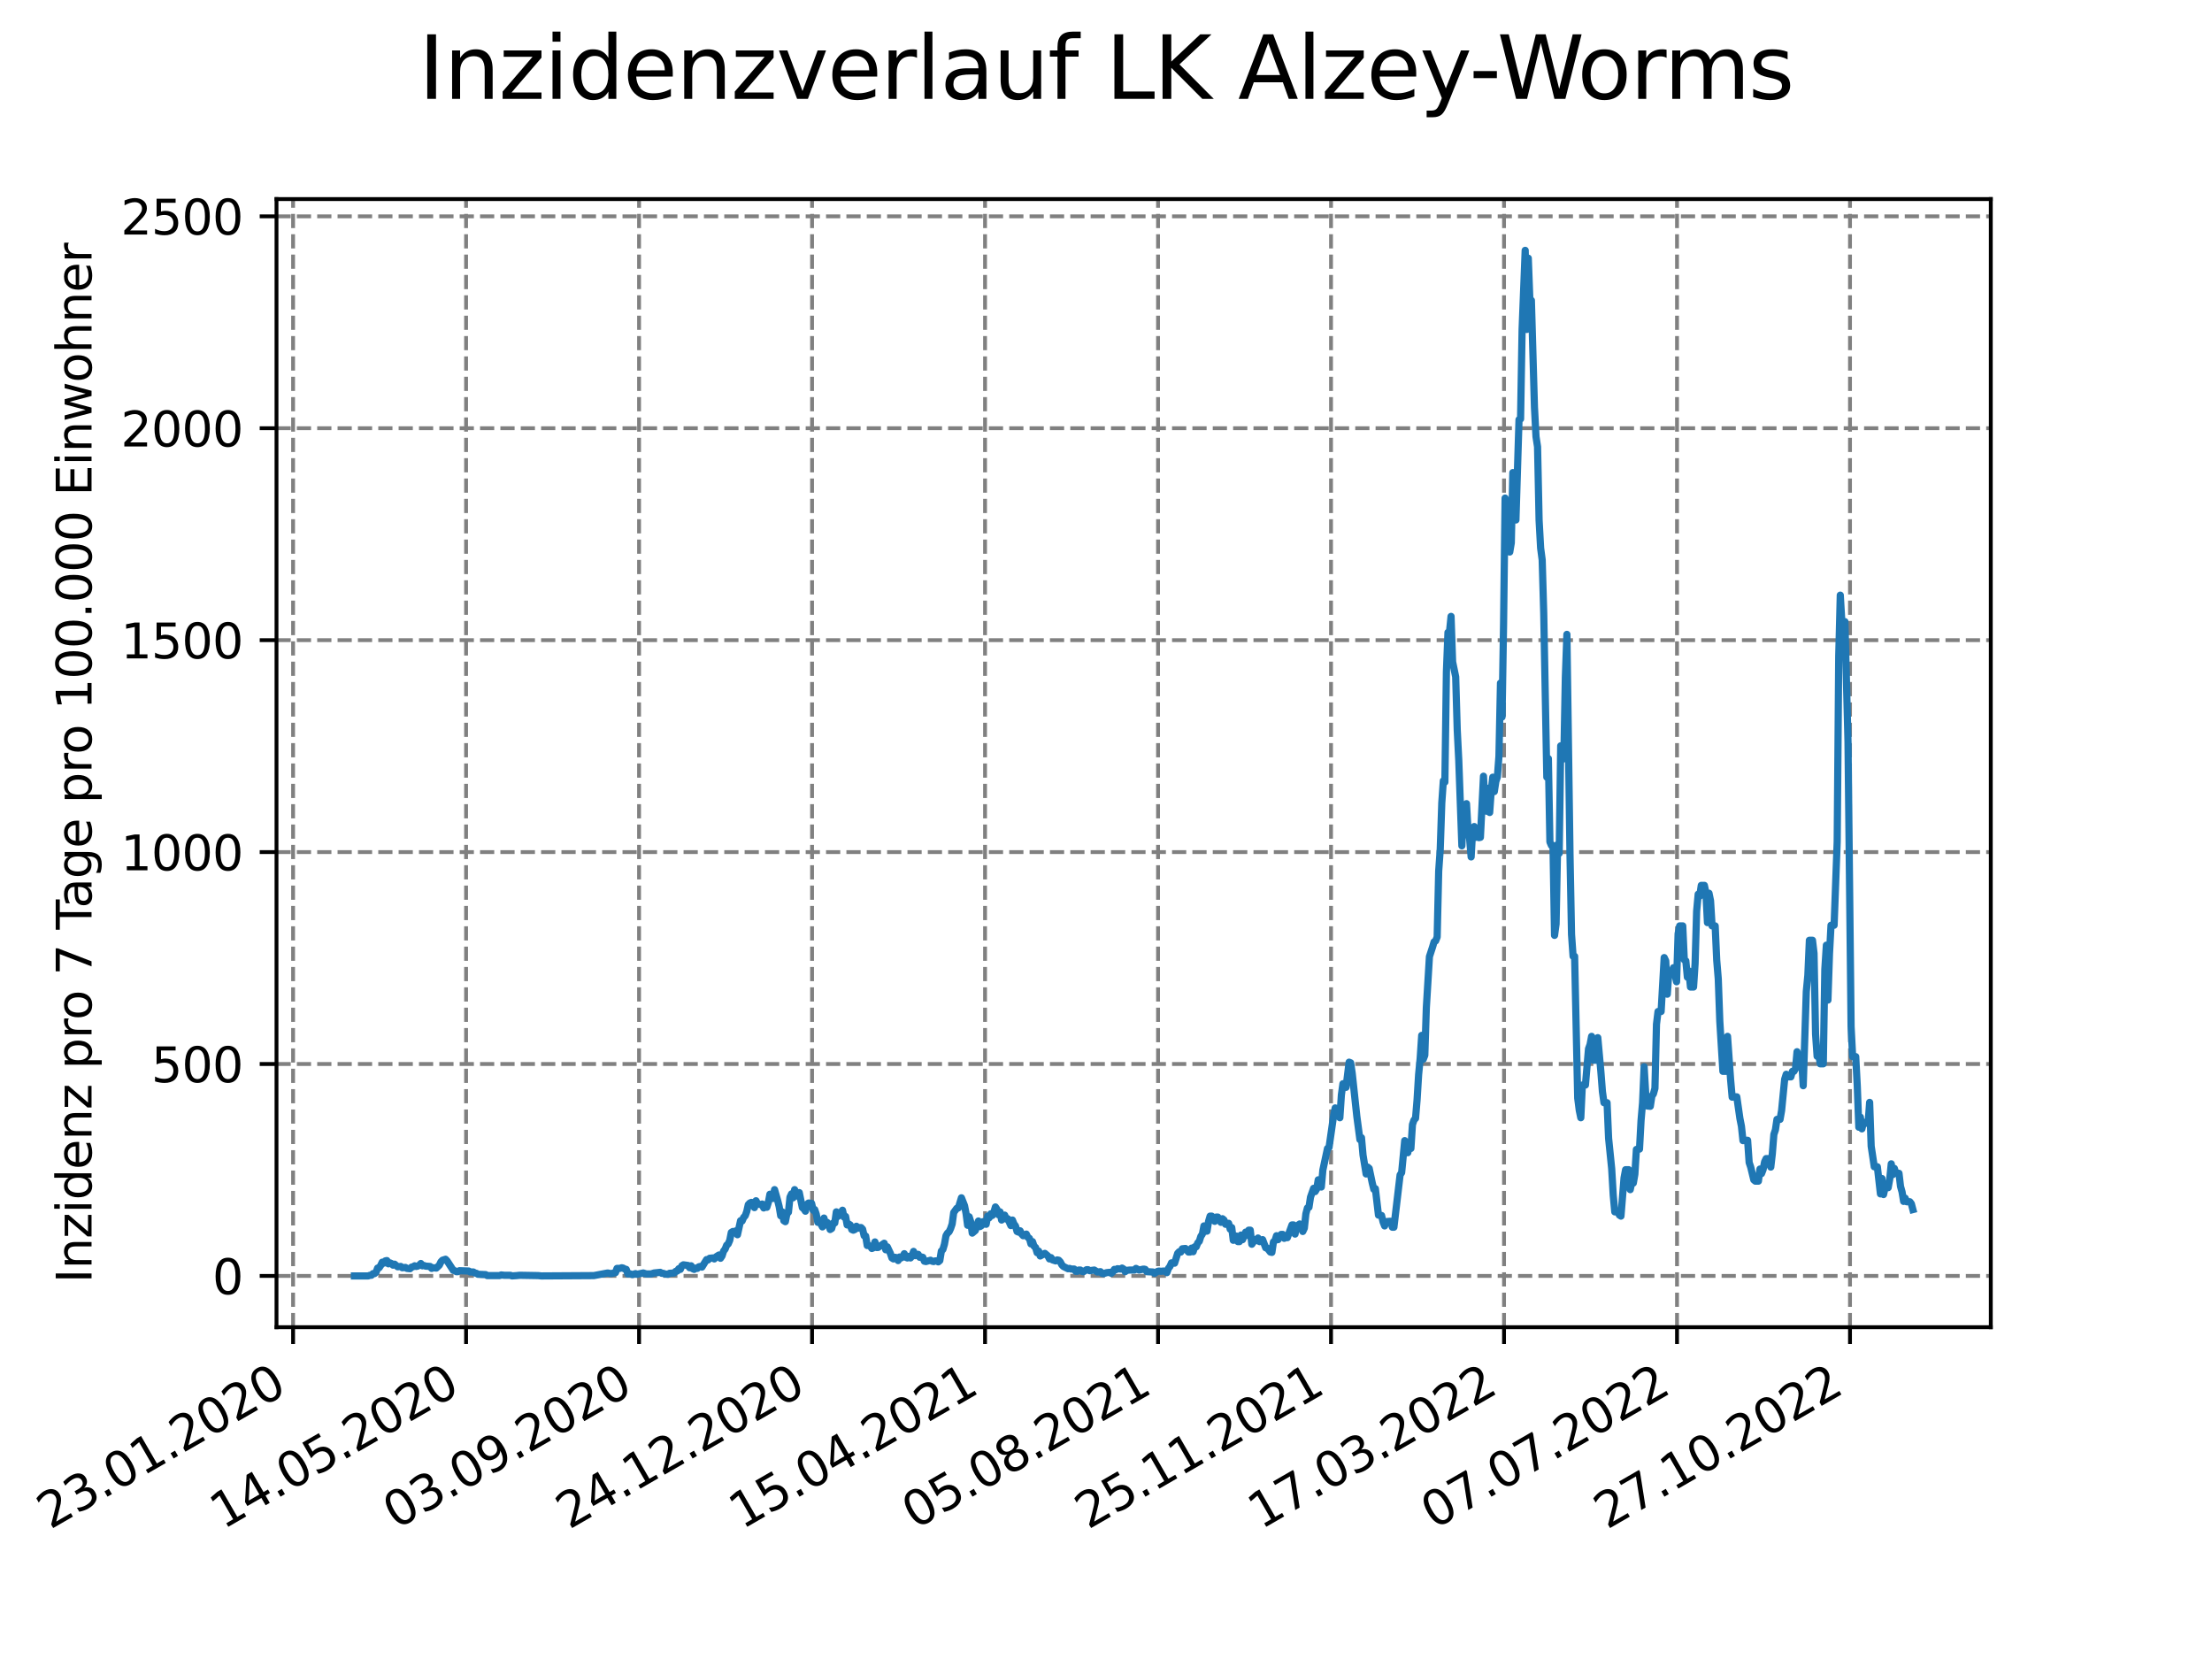 <?xml version="1.0" encoding="utf-8" standalone="no"?>
<!DOCTYPE svg PUBLIC "-//W3C//DTD SVG 1.1//EN"
  "http://www.w3.org/Graphics/SVG/1.1/DTD/svg11.dtd">
<svg xmlns:xlink="http://www.w3.org/1999/xlink" width="460.8pt" height="345.6pt" viewBox="0 0 460.8 345.6" xmlns="http://www.w3.org/2000/svg" version="1.1">
 <defs>
  <style type="text/css">*{stroke-linejoin: round; stroke-linecap: butt}</style>
 </defs>
 <g id="figure_1">
  <g id="patch_1">
   <path d="M 0 345.6 
L 460.8 345.6 
L 460.8 0 
L 0 0 
z
" style="fill: #ffffff"/>
  </g>
  <g id="axes_1">
   <g id="patch_2">
    <path d="M 57.6 276.48 
L 414.72 276.48 
L 414.72 41.472 
L 57.6 41.472 
z
" style="fill: #ffffff"/>
   </g>
   <g id="matplotlib.axis_1">
    <g id="xtick_1">
     <g id="line2d_1">
      <path d="M 61.056 276.48 
L 61.056 41.472 
" clip-path="url(#p26e83194d4)" style="fill: none; stroke-dasharray: 2.96,1.28; stroke-dashoffset: 0; stroke: #808080; stroke-width: 0.8"/>
     </g>
     <g id="line2d_2">
      <defs>
       <path id="mdd3a0c55a0" d="M 0 0 
L 0 3.5 
" style="stroke: #000000; stroke-width: 0.8"/>
      </defs>
      <g>
       <use xlink:href="#mdd3a0c55a0" x="61.056" y="276.48" style="stroke: #000000; stroke-width: 0.8"/>
      </g>
     </g>
     <g id="text_1">
      <!-- 23.01.2020 -->
      <g transform="translate(10.431 318.689) rotate(-30) scale(0.1 -0.1)">
       <defs>
        <path id="DejaVuSans-32" d="M 1228 531 
L 3431 531 
L 3431 0 
L 469 0 
L 469 531 
Q 828 903 1448 1529 
Q 2069 2156 2228 2338 
Q 2531 2678 2651 2914 
Q 2772 3150 2772 3378 
Q 2772 3750 2511 3984 
Q 2250 4219 1831 4219 
Q 1534 4219 1204 4116 
Q 875 4013 500 3803 
L 500 4441 
Q 881 4594 1212 4672 
Q 1544 4750 1819 4750 
Q 2544 4750 2975 4387 
Q 3406 4025 3406 3419 
Q 3406 3131 3298 2873 
Q 3191 2616 2906 2266 
Q 2828 2175 2409 1742 
Q 1991 1309 1228 531 
z
" transform="scale(0.016)"/>
        <path id="DejaVuSans-33" d="M 2597 2516 
Q 3050 2419 3304 2112 
Q 3559 1806 3559 1356 
Q 3559 666 3084 287 
Q 2609 -91 1734 -91 
Q 1441 -91 1130 -33 
Q 819 25 488 141 
L 488 750 
Q 750 597 1062 519 
Q 1375 441 1716 441 
Q 2309 441 2620 675 
Q 2931 909 2931 1356 
Q 2931 1769 2642 2001 
Q 2353 2234 1838 2234 
L 1294 2234 
L 1294 2753 
L 1863 2753 
Q 2328 2753 2575 2939 
Q 2822 3125 2822 3475 
Q 2822 3834 2567 4026 
Q 2313 4219 1838 4219 
Q 1578 4219 1281 4162 
Q 984 4106 628 3988 
L 628 4550 
Q 988 4650 1302 4700 
Q 1616 4750 1894 4750 
Q 2613 4750 3031 4423 
Q 3450 4097 3450 3541 
Q 3450 3153 3228 2886 
Q 3006 2619 2597 2516 
z
" transform="scale(0.016)"/>
        <path id="DejaVuSans-2e" d="M 684 794 
L 1344 794 
L 1344 0 
L 684 0 
L 684 794 
z
" transform="scale(0.016)"/>
        <path id="DejaVuSans-30" d="M 2034 4250 
Q 1547 4250 1301 3770 
Q 1056 3291 1056 2328 
Q 1056 1369 1301 889 
Q 1547 409 2034 409 
Q 2525 409 2770 889 
Q 3016 1369 3016 2328 
Q 3016 3291 2770 3770 
Q 2525 4250 2034 4250 
z
M 2034 4750 
Q 2819 4750 3233 4129 
Q 3647 3509 3647 2328 
Q 3647 1150 3233 529 
Q 2819 -91 2034 -91 
Q 1250 -91 836 529 
Q 422 1150 422 2328 
Q 422 3509 836 4129 
Q 1250 4750 2034 4750 
z
" transform="scale(0.016)"/>
        <path id="DejaVuSans-31" d="M 794 531 
L 1825 531 
L 1825 4091 
L 703 3866 
L 703 4441 
L 1819 4666 
L 2450 4666 
L 2450 531 
L 3481 531 
L 3481 0 
L 794 0 
L 794 531 
z
" transform="scale(0.016)"/>
       </defs>
       <use xlink:href="#DejaVuSans-32"/>
       <use xlink:href="#DejaVuSans-33" x="63.623"/>
       <use xlink:href="#DejaVuSans-2e" x="127.246"/>
       <use xlink:href="#DejaVuSans-30" x="159.033"/>
       <use xlink:href="#DejaVuSans-31" x="222.656"/>
       <use xlink:href="#DejaVuSans-2e" x="286.279"/>
       <use xlink:href="#DejaVuSans-32" x="318.066"/>
       <use xlink:href="#DejaVuSans-30" x="381.689"/>
       <use xlink:href="#DejaVuSans-32" x="445.312"/>
       <use xlink:href="#DejaVuSans-30" x="508.936"/>
      </g>
     </g>
    </g>
    <g id="xtick_2">
     <g id="line2d_3">
      <path d="M 97.093 276.48 
L 97.093 41.472 
" clip-path="url(#p26e83194d4)" style="fill: none; stroke-dasharray: 2.96,1.28; stroke-dashoffset: 0; stroke: #808080; stroke-width: 0.8"/>
     </g>
     <g id="line2d_4">
      <g>
       <use xlink:href="#mdd3a0c55a0" x="97.093" y="276.48" style="stroke: #000000; stroke-width: 0.8"/>
      </g>
     </g>
     <g id="text_2">
      <!-- 14.05.2020 -->
      <g transform="translate(46.468 318.689) rotate(-30) scale(0.1 -0.1)">
       <defs>
        <path id="DejaVuSans-34" d="M 2419 4116 
L 825 1625 
L 2419 1625 
L 2419 4116 
z
M 2253 4666 
L 3047 4666 
L 3047 1625 
L 3713 1625 
L 3713 1100 
L 3047 1100 
L 3047 0 
L 2419 0 
L 2419 1100 
L 313 1100 
L 313 1709 
L 2253 4666 
z
" transform="scale(0.016)"/>
        <path id="DejaVuSans-35" d="M 691 4666 
L 3169 4666 
L 3169 4134 
L 1269 4134 
L 1269 2991 
Q 1406 3038 1543 3061 
Q 1681 3084 1819 3084 
Q 2600 3084 3056 2656 
Q 3513 2228 3513 1497 
Q 3513 744 3044 326 
Q 2575 -91 1722 -91 
Q 1428 -91 1123 -41 
Q 819 9 494 109 
L 494 744 
Q 775 591 1075 516 
Q 1375 441 1709 441 
Q 2250 441 2565 725 
Q 2881 1009 2881 1497 
Q 2881 1984 2565 2268 
Q 2250 2553 1709 2553 
Q 1456 2553 1204 2497 
Q 953 2441 691 2322 
L 691 4666 
z
" transform="scale(0.016)"/>
       </defs>
       <use xlink:href="#DejaVuSans-31"/>
       <use xlink:href="#DejaVuSans-34" x="63.623"/>
       <use xlink:href="#DejaVuSans-2e" x="127.246"/>
       <use xlink:href="#DejaVuSans-30" x="159.033"/>
       <use xlink:href="#DejaVuSans-35" x="222.656"/>
       <use xlink:href="#DejaVuSans-2e" x="286.279"/>
       <use xlink:href="#DejaVuSans-32" x="318.066"/>
       <use xlink:href="#DejaVuSans-30" x="381.689"/>
       <use xlink:href="#DejaVuSans-32" x="445.312"/>
       <use xlink:href="#DejaVuSans-30" x="508.936"/>
      </g>
     </g>
    </g>
    <g id="xtick_3">
     <g id="line2d_5">
      <path d="M 133.13 276.48 
L 133.13 41.472 
" clip-path="url(#p26e83194d4)" style="fill: none; stroke-dasharray: 2.96,1.28; stroke-dashoffset: 0; stroke: #808080; stroke-width: 0.8"/>
     </g>
     <g id="line2d_6">
      <g>
       <use xlink:href="#mdd3a0c55a0" x="133.13" y="276.48" style="stroke: #000000; stroke-width: 0.8"/>
      </g>
     </g>
     <g id="text_3">
      <!-- 03.09.2020 -->
      <g transform="translate(82.505 318.689) rotate(-30) scale(0.1 -0.1)">
       <defs>
        <path id="DejaVuSans-39" d="M 703 97 
L 703 672 
Q 941 559 1184 500 
Q 1428 441 1663 441 
Q 2288 441 2617 861 
Q 2947 1281 2994 2138 
Q 2813 1869 2534 1725 
Q 2256 1581 1919 1581 
Q 1219 1581 811 2004 
Q 403 2428 403 3163 
Q 403 3881 828 4315 
Q 1253 4750 1959 4750 
Q 2769 4750 3195 4129 
Q 3622 3509 3622 2328 
Q 3622 1225 3098 567 
Q 2575 -91 1691 -91 
Q 1453 -91 1209 -44 
Q 966 3 703 97 
z
M 1959 2075 
Q 2384 2075 2632 2365 
Q 2881 2656 2881 3163 
Q 2881 3666 2632 3958 
Q 2384 4250 1959 4250 
Q 1534 4250 1286 3958 
Q 1038 3666 1038 3163 
Q 1038 2656 1286 2365 
Q 1534 2075 1959 2075 
z
" transform="scale(0.016)"/>
       </defs>
       <use xlink:href="#DejaVuSans-30"/>
       <use xlink:href="#DejaVuSans-33" x="63.623"/>
       <use xlink:href="#DejaVuSans-2e" x="127.246"/>
       <use xlink:href="#DejaVuSans-30" x="159.033"/>
       <use xlink:href="#DejaVuSans-39" x="222.656"/>
       <use xlink:href="#DejaVuSans-2e" x="286.279"/>
       <use xlink:href="#DejaVuSans-32" x="318.066"/>
       <use xlink:href="#DejaVuSans-30" x="381.689"/>
       <use xlink:href="#DejaVuSans-32" x="445.312"/>
       <use xlink:href="#DejaVuSans-30" x="508.936"/>
      </g>
     </g>
    </g>
    <g id="xtick_4">
     <g id="line2d_7">
      <path d="M 169.167 276.48 
L 169.167 41.472 
" clip-path="url(#p26e83194d4)" style="fill: none; stroke-dasharray: 2.96,1.28; stroke-dashoffset: 0; stroke: #808080; stroke-width: 0.8"/>
     </g>
     <g id="line2d_8">
      <g>
       <use xlink:href="#mdd3a0c55a0" x="169.167" y="276.48" style="stroke: #000000; stroke-width: 0.8"/>
      </g>
     </g>
     <g id="text_4">
      <!-- 24.12.2020 -->
      <g transform="translate(118.542 318.689) rotate(-30) scale(0.1 -0.1)">
       <use xlink:href="#DejaVuSans-32"/>
       <use xlink:href="#DejaVuSans-34" x="63.623"/>
       <use xlink:href="#DejaVuSans-2e" x="127.246"/>
       <use xlink:href="#DejaVuSans-31" x="159.033"/>
       <use xlink:href="#DejaVuSans-32" x="222.656"/>
       <use xlink:href="#DejaVuSans-2e" x="286.279"/>
       <use xlink:href="#DejaVuSans-32" x="318.066"/>
       <use xlink:href="#DejaVuSans-30" x="381.689"/>
       <use xlink:href="#DejaVuSans-32" x="445.312"/>
       <use xlink:href="#DejaVuSans-30" x="508.936"/>
      </g>
     </g>
    </g>
    <g id="xtick_5">
     <g id="line2d_9">
      <path d="M 205.204 276.48 
L 205.204 41.472 
" clip-path="url(#p26e83194d4)" style="fill: none; stroke-dasharray: 2.96,1.28; stroke-dashoffset: 0; stroke: #808080; stroke-width: 0.8"/>
     </g>
     <g id="line2d_10">
      <g>
       <use xlink:href="#mdd3a0c55a0" x="205.204" y="276.48" style="stroke: #000000; stroke-width: 0.8"/>
      </g>
     </g>
     <g id="text_5">
      <!-- 15.04.2021 -->
      <g transform="translate(154.579 318.689) rotate(-30) scale(0.1 -0.1)">
       <use xlink:href="#DejaVuSans-31"/>
       <use xlink:href="#DejaVuSans-35" x="63.623"/>
       <use xlink:href="#DejaVuSans-2e" x="127.246"/>
       <use xlink:href="#DejaVuSans-30" x="159.033"/>
       <use xlink:href="#DejaVuSans-34" x="222.656"/>
       <use xlink:href="#DejaVuSans-2e" x="286.279"/>
       <use xlink:href="#DejaVuSans-32" x="318.066"/>
       <use xlink:href="#DejaVuSans-30" x="381.689"/>
       <use xlink:href="#DejaVuSans-32" x="445.312"/>
       <use xlink:href="#DejaVuSans-31" x="508.936"/>
      </g>
     </g>
    </g>
    <g id="xtick_6">
     <g id="line2d_11">
      <path d="M 241.241 276.48 
L 241.241 41.472 
" clip-path="url(#p26e83194d4)" style="fill: none; stroke-dasharray: 2.96,1.28; stroke-dashoffset: 0; stroke: #808080; stroke-width: 0.8"/>
     </g>
     <g id="line2d_12">
      <g>
       <use xlink:href="#mdd3a0c55a0" x="241.241" y="276.48" style="stroke: #000000; stroke-width: 0.8"/>
      </g>
     </g>
     <g id="text_6">
      <!-- 05.08.2021 -->
      <g transform="translate(190.616 318.689) rotate(-30) scale(0.1 -0.1)">
       <defs>
        <path id="DejaVuSans-38" d="M 2034 2216 
Q 1584 2216 1326 1975 
Q 1069 1734 1069 1313 
Q 1069 891 1326 650 
Q 1584 409 2034 409 
Q 2484 409 2743 651 
Q 3003 894 3003 1313 
Q 3003 1734 2745 1975 
Q 2488 2216 2034 2216 
z
M 1403 2484 
Q 997 2584 770 2862 
Q 544 3141 544 3541 
Q 544 4100 942 4425 
Q 1341 4750 2034 4750 
Q 2731 4750 3128 4425 
Q 3525 4100 3525 3541 
Q 3525 3141 3298 2862 
Q 3072 2584 2669 2484 
Q 3125 2378 3379 2068 
Q 3634 1759 3634 1313 
Q 3634 634 3220 271 
Q 2806 -91 2034 -91 
Q 1263 -91 848 271 
Q 434 634 434 1313 
Q 434 1759 690 2068 
Q 947 2378 1403 2484 
z
M 1172 3481 
Q 1172 3119 1398 2916 
Q 1625 2713 2034 2713 
Q 2441 2713 2670 2916 
Q 2900 3119 2900 3481 
Q 2900 3844 2670 4047 
Q 2441 4250 2034 4250 
Q 1625 4250 1398 4047 
Q 1172 3844 1172 3481 
z
" transform="scale(0.016)"/>
       </defs>
       <use xlink:href="#DejaVuSans-30"/>
       <use xlink:href="#DejaVuSans-35" x="63.623"/>
       <use xlink:href="#DejaVuSans-2e" x="127.246"/>
       <use xlink:href="#DejaVuSans-30" x="159.033"/>
       <use xlink:href="#DejaVuSans-38" x="222.656"/>
       <use xlink:href="#DejaVuSans-2e" x="286.279"/>
       <use xlink:href="#DejaVuSans-32" x="318.066"/>
       <use xlink:href="#DejaVuSans-30" x="381.689"/>
       <use xlink:href="#DejaVuSans-32" x="445.312"/>
       <use xlink:href="#DejaVuSans-31" x="508.936"/>
      </g>
     </g>
    </g>
    <g id="xtick_7">
     <g id="line2d_13">
      <path d="M 277.278 276.48 
L 277.278 41.472 
" clip-path="url(#p26e83194d4)" style="fill: none; stroke-dasharray: 2.96,1.28; stroke-dashoffset: 0; stroke: #808080; stroke-width: 0.8"/>
     </g>
     <g id="line2d_14">
      <g>
       <use xlink:href="#mdd3a0c55a0" x="277.278" y="276.48" style="stroke: #000000; stroke-width: 0.8"/>
      </g>
     </g>
     <g id="text_7">
      <!-- 25.11.2021 -->
      <g transform="translate(226.653 318.689) rotate(-30) scale(0.1 -0.1)">
       <use xlink:href="#DejaVuSans-32"/>
       <use xlink:href="#DejaVuSans-35" x="63.623"/>
       <use xlink:href="#DejaVuSans-2e" x="127.246"/>
       <use xlink:href="#DejaVuSans-31" x="159.033"/>
       <use xlink:href="#DejaVuSans-31" x="222.656"/>
       <use xlink:href="#DejaVuSans-2e" x="286.279"/>
       <use xlink:href="#DejaVuSans-32" x="318.066"/>
       <use xlink:href="#DejaVuSans-30" x="381.689"/>
       <use xlink:href="#DejaVuSans-32" x="445.312"/>
       <use xlink:href="#DejaVuSans-31" x="508.936"/>
      </g>
     </g>
    </g>
    <g id="xtick_8">
     <g id="line2d_15">
      <path d="M 313.315 276.48 
L 313.315 41.472 
" clip-path="url(#p26e83194d4)" style="fill: none; stroke-dasharray: 2.96,1.28; stroke-dashoffset: 0; stroke: #808080; stroke-width: 0.8"/>
     </g>
     <g id="line2d_16">
      <g>
       <use xlink:href="#mdd3a0c55a0" x="313.315" y="276.48" style="stroke: #000000; stroke-width: 0.8"/>
      </g>
     </g>
     <g id="text_8">
      <!-- 17.03.2022 -->
      <g transform="translate(262.69 318.689) rotate(-30) scale(0.1 -0.1)">
       <defs>
        <path id="DejaVuSans-37" d="M 525 4666 
L 3525 4666 
L 3525 4397 
L 1831 0 
L 1172 0 
L 2766 4134 
L 525 4134 
L 525 4666 
z
" transform="scale(0.016)"/>
       </defs>
       <use xlink:href="#DejaVuSans-31"/>
       <use xlink:href="#DejaVuSans-37" x="63.623"/>
       <use xlink:href="#DejaVuSans-2e" x="127.246"/>
       <use xlink:href="#DejaVuSans-30" x="159.033"/>
       <use xlink:href="#DejaVuSans-33" x="222.656"/>
       <use xlink:href="#DejaVuSans-2e" x="286.279"/>
       <use xlink:href="#DejaVuSans-32" x="318.066"/>
       <use xlink:href="#DejaVuSans-30" x="381.689"/>
       <use xlink:href="#DejaVuSans-32" x="445.312"/>
       <use xlink:href="#DejaVuSans-32" x="508.936"/>
      </g>
     </g>
    </g>
    <g id="xtick_9">
     <g id="line2d_17">
      <path d="M 349.352 276.48 
L 349.352 41.472 
" clip-path="url(#p26e83194d4)" style="fill: none; stroke-dasharray: 2.96,1.28; stroke-dashoffset: 0; stroke: #808080; stroke-width: 0.8"/>
     </g>
     <g id="line2d_18">
      <g>
       <use xlink:href="#mdd3a0c55a0" x="349.352" y="276.48" style="stroke: #000000; stroke-width: 0.8"/>
      </g>
     </g>
     <g id="text_9">
      <!-- 07.07.2022 -->
      <g transform="translate(298.727 318.689) rotate(-30) scale(0.1 -0.1)">
       <use xlink:href="#DejaVuSans-30"/>
       <use xlink:href="#DejaVuSans-37" x="63.623"/>
       <use xlink:href="#DejaVuSans-2e" x="127.246"/>
       <use xlink:href="#DejaVuSans-30" x="159.033"/>
       <use xlink:href="#DejaVuSans-37" x="222.656"/>
       <use xlink:href="#DejaVuSans-2e" x="286.279"/>
       <use xlink:href="#DejaVuSans-32" x="318.066"/>
       <use xlink:href="#DejaVuSans-30" x="381.689"/>
       <use xlink:href="#DejaVuSans-32" x="445.312"/>
       <use xlink:href="#DejaVuSans-32" x="508.936"/>
      </g>
     </g>
    </g>
    <g id="xtick_10">
     <g id="line2d_19">
      <path d="M 385.389 276.48 
L 385.389 41.472 
" clip-path="url(#p26e83194d4)" style="fill: none; stroke-dasharray: 2.96,1.28; stroke-dashoffset: 0; stroke: #808080; stroke-width: 0.8"/>
     </g>
     <g id="line2d_20">
      <g>
       <use xlink:href="#mdd3a0c55a0" x="385.389" y="276.48" style="stroke: #000000; stroke-width: 0.8"/>
      </g>
     </g>
     <g id="text_10">
      <!-- 27.10.2022 -->
      <g transform="translate(334.764 318.689) rotate(-30) scale(0.1 -0.1)">
       <use xlink:href="#DejaVuSans-32"/>
       <use xlink:href="#DejaVuSans-37" x="63.623"/>
       <use xlink:href="#DejaVuSans-2e" x="127.246"/>
       <use xlink:href="#DejaVuSans-31" x="159.033"/>
       <use xlink:href="#DejaVuSans-30" x="222.656"/>
       <use xlink:href="#DejaVuSans-2e" x="286.279"/>
       <use xlink:href="#DejaVuSans-32" x="318.066"/>
       <use xlink:href="#DejaVuSans-30" x="381.689"/>
       <use xlink:href="#DejaVuSans-32" x="445.312"/>
       <use xlink:href="#DejaVuSans-32" x="508.936"/>
      </g>
     </g>
    </g>
   </g>
   <g id="matplotlib.axis_2">
    <g id="ytick_1">
     <g id="line2d_21">
      <path d="M 57.6 265.798 
L 414.72 265.798 
" clip-path="url(#p26e83194d4)" style="fill: none; stroke-dasharray: 2.96,1.28; stroke-dashoffset: 0; stroke: #808080; stroke-width: 0.8"/>
     </g>
     <g id="line2d_22">
      <defs>
       <path id="m3ef323a2bc" d="M 0 0 
L -3.5 0 
" style="stroke: #000000; stroke-width: 0.8"/>
      </defs>
      <g>
       <use xlink:href="#m3ef323a2bc" x="57.6" y="265.798" style="stroke: #000000; stroke-width: 0.8"/>
      </g>
     </g>
     <g id="text_11">
      <!-- 0 -->
      <g transform="translate(44.237 269.597) scale(0.1 -0.1)">
       <use xlink:href="#DejaVuSans-30"/>
      </g>
     </g>
    </g>
    <g id="ytick_2">
     <g id="line2d_23">
      <path d="M 57.6 221.651 
L 414.72 221.651 
" clip-path="url(#p26e83194d4)" style="fill: none; stroke-dasharray: 2.96,1.28; stroke-dashoffset: 0; stroke: #808080; stroke-width: 0.8"/>
     </g>
     <g id="line2d_24">
      <g>
       <use xlink:href="#m3ef323a2bc" x="57.6" y="221.651" style="stroke: #000000; stroke-width: 0.8"/>
      </g>
     </g>
     <g id="text_12">
      <!-- 500 -->
      <g transform="translate(31.512 225.45) scale(0.1 -0.1)">
       <use xlink:href="#DejaVuSans-35"/>
       <use xlink:href="#DejaVuSans-30" x="63.623"/>
       <use xlink:href="#DejaVuSans-30" x="127.246"/>
      </g>
     </g>
    </g>
    <g id="ytick_3">
     <g id="line2d_25">
      <path d="M 57.6 177.503 
L 414.72 177.503 
" clip-path="url(#p26e83194d4)" style="fill: none; stroke-dasharray: 2.96,1.28; stroke-dashoffset: 0; stroke: #808080; stroke-width: 0.8"/>
     </g>
     <g id="line2d_26">
      <g>
       <use xlink:href="#m3ef323a2bc" x="57.6" y="177.503" style="stroke: #000000; stroke-width: 0.8"/>
      </g>
     </g>
     <g id="text_13">
      <!-- 1000 -->
      <g transform="translate(25.15 181.303) scale(0.1 -0.1)">
       <use xlink:href="#DejaVuSans-31"/>
       <use xlink:href="#DejaVuSans-30" x="63.623"/>
       <use xlink:href="#DejaVuSans-30" x="127.246"/>
       <use xlink:href="#DejaVuSans-30" x="190.869"/>
      </g>
     </g>
    </g>
    <g id="ytick_4">
     <g id="line2d_27">
      <path d="M 57.6 133.356 
L 414.72 133.356 
" clip-path="url(#p26e83194d4)" style="fill: none; stroke-dasharray: 2.96,1.28; stroke-dashoffset: 0; stroke: #808080; stroke-width: 0.8"/>
     </g>
     <g id="line2d_28">
      <g>
       <use xlink:href="#m3ef323a2bc" x="57.6" y="133.356" style="stroke: #000000; stroke-width: 0.8"/>
      </g>
     </g>
     <g id="text_14">
      <!-- 1500 -->
      <g transform="translate(25.15 137.155) scale(0.1 -0.1)">
       <use xlink:href="#DejaVuSans-31"/>
       <use xlink:href="#DejaVuSans-35" x="63.623"/>
       <use xlink:href="#DejaVuSans-30" x="127.246"/>
       <use xlink:href="#DejaVuSans-30" x="190.869"/>
      </g>
     </g>
    </g>
    <g id="ytick_5">
     <g id="line2d_29">
      <path d="M 57.6 89.209 
L 414.72 89.209 
" clip-path="url(#p26e83194d4)" style="fill: none; stroke-dasharray: 2.96,1.28; stroke-dashoffset: 0; stroke: #808080; stroke-width: 0.8"/>
     </g>
     <g id="line2d_30">
      <g>
       <use xlink:href="#m3ef323a2bc" x="57.6" y="89.209" style="stroke: #000000; stroke-width: 0.8"/>
      </g>
     </g>
     <g id="text_15">
      <!-- 2000 -->
      <g transform="translate(25.15 93.008) scale(0.1 -0.1)">
       <use xlink:href="#DejaVuSans-32"/>
       <use xlink:href="#DejaVuSans-30" x="63.623"/>
       <use xlink:href="#DejaVuSans-30" x="127.246"/>
       <use xlink:href="#DejaVuSans-30" x="190.869"/>
      </g>
     </g>
    </g>
    <g id="ytick_6">
     <g id="line2d_31">
      <path d="M 57.6 45.062 
L 414.72 45.062 
" clip-path="url(#p26e83194d4)" style="fill: none; stroke-dasharray: 2.96,1.28; stroke-dashoffset: 0; stroke: #808080; stroke-width: 0.8"/>
     </g>
     <g id="line2d_32">
      <g>
       <use xlink:href="#m3ef323a2bc" x="57.6" y="45.062" style="stroke: #000000; stroke-width: 0.8"/>
      </g>
     </g>
     <g id="text_16">
      <!-- 2500 -->
      <g transform="translate(25.15 48.861) scale(0.1 -0.1)">
       <use xlink:href="#DejaVuSans-32"/>
       <use xlink:href="#DejaVuSans-35" x="63.623"/>
       <use xlink:href="#DejaVuSans-30" x="127.246"/>
       <use xlink:href="#DejaVuSans-30" x="190.869"/>
      </g>
     </g>
    </g>
    <g id="text_17">
     <!-- Inzidenz pro 7 Tage pro 100.000 Einwohner -->
     <g transform="translate(19.07 267.301) rotate(-90) scale(0.1 -0.1)">
      <defs>
       <path id="DejaVuSans-49" d="M 628 4666 
L 1259 4666 
L 1259 0 
L 628 0 
L 628 4666 
z
" transform="scale(0.016)"/>
       <path id="DejaVuSans-6e" d="M 3513 2113 
L 3513 0 
L 2938 0 
L 2938 2094 
Q 2938 2591 2744 2837 
Q 2550 3084 2163 3084 
Q 1697 3084 1428 2787 
Q 1159 2491 1159 1978 
L 1159 0 
L 581 0 
L 581 3500 
L 1159 3500 
L 1159 2956 
Q 1366 3272 1645 3428 
Q 1925 3584 2291 3584 
Q 2894 3584 3203 3211 
Q 3513 2838 3513 2113 
z
" transform="scale(0.016)"/>
       <path id="DejaVuSans-7a" d="M 353 3500 
L 3084 3500 
L 3084 2975 
L 922 459 
L 3084 459 
L 3084 0 
L 275 0 
L 275 525 
L 2438 3041 
L 353 3041 
L 353 3500 
z
" transform="scale(0.016)"/>
       <path id="DejaVuSans-69" d="M 603 3500 
L 1178 3500 
L 1178 0 
L 603 0 
L 603 3500 
z
M 603 4863 
L 1178 4863 
L 1178 4134 
L 603 4134 
L 603 4863 
z
" transform="scale(0.016)"/>
       <path id="DejaVuSans-64" d="M 2906 2969 
L 2906 4863 
L 3481 4863 
L 3481 0 
L 2906 0 
L 2906 525 
Q 2725 213 2448 61 
Q 2172 -91 1784 -91 
Q 1150 -91 751 415 
Q 353 922 353 1747 
Q 353 2572 751 3078 
Q 1150 3584 1784 3584 
Q 2172 3584 2448 3432 
Q 2725 3281 2906 2969 
z
M 947 1747 
Q 947 1113 1208 752 
Q 1469 391 1925 391 
Q 2381 391 2643 752 
Q 2906 1113 2906 1747 
Q 2906 2381 2643 2742 
Q 2381 3103 1925 3103 
Q 1469 3103 1208 2742 
Q 947 2381 947 1747 
z
" transform="scale(0.016)"/>
       <path id="DejaVuSans-65" d="M 3597 1894 
L 3597 1613 
L 953 1613 
Q 991 1019 1311 708 
Q 1631 397 2203 397 
Q 2534 397 2845 478 
Q 3156 559 3463 722 
L 3463 178 
Q 3153 47 2828 -22 
Q 2503 -91 2169 -91 
Q 1331 -91 842 396 
Q 353 884 353 1716 
Q 353 2575 817 3079 
Q 1281 3584 2069 3584 
Q 2775 3584 3186 3129 
Q 3597 2675 3597 1894 
z
M 3022 2063 
Q 3016 2534 2758 2815 
Q 2500 3097 2075 3097 
Q 1594 3097 1305 2825 
Q 1016 2553 972 2059 
L 3022 2063 
z
" transform="scale(0.016)"/>
       <path id="DejaVuSans-20" transform="scale(0.016)"/>
       <path id="DejaVuSans-70" d="M 1159 525 
L 1159 -1331 
L 581 -1331 
L 581 3500 
L 1159 3500 
L 1159 2969 
Q 1341 3281 1617 3432 
Q 1894 3584 2278 3584 
Q 2916 3584 3314 3078 
Q 3713 2572 3713 1747 
Q 3713 922 3314 415 
Q 2916 -91 2278 -91 
Q 1894 -91 1617 61 
Q 1341 213 1159 525 
z
M 3116 1747 
Q 3116 2381 2855 2742 
Q 2594 3103 2138 3103 
Q 1681 3103 1420 2742 
Q 1159 2381 1159 1747 
Q 1159 1113 1420 752 
Q 1681 391 2138 391 
Q 2594 391 2855 752 
Q 3116 1113 3116 1747 
z
" transform="scale(0.016)"/>
       <path id="DejaVuSans-72" d="M 2631 2963 
Q 2534 3019 2420 3045 
Q 2306 3072 2169 3072 
Q 1681 3072 1420 2755 
Q 1159 2438 1159 1844 
L 1159 0 
L 581 0 
L 581 3500 
L 1159 3500 
L 1159 2956 
Q 1341 3275 1631 3429 
Q 1922 3584 2338 3584 
Q 2397 3584 2469 3576 
Q 2541 3569 2628 3553 
L 2631 2963 
z
" transform="scale(0.016)"/>
       <path id="DejaVuSans-6f" d="M 1959 3097 
Q 1497 3097 1228 2736 
Q 959 2375 959 1747 
Q 959 1119 1226 758 
Q 1494 397 1959 397 
Q 2419 397 2687 759 
Q 2956 1122 2956 1747 
Q 2956 2369 2687 2733 
Q 2419 3097 1959 3097 
z
M 1959 3584 
Q 2709 3584 3137 3096 
Q 3566 2609 3566 1747 
Q 3566 888 3137 398 
Q 2709 -91 1959 -91 
Q 1206 -91 779 398 
Q 353 888 353 1747 
Q 353 2609 779 3096 
Q 1206 3584 1959 3584 
z
" transform="scale(0.016)"/>
       <path id="DejaVuSans-54" d="M -19 4666 
L 3928 4666 
L 3928 4134 
L 2272 4134 
L 2272 0 
L 1638 0 
L 1638 4134 
L -19 4134 
L -19 4666 
z
" transform="scale(0.016)"/>
       <path id="DejaVuSans-61" d="M 2194 1759 
Q 1497 1759 1228 1600 
Q 959 1441 959 1056 
Q 959 750 1161 570 
Q 1363 391 1709 391 
Q 2188 391 2477 730 
Q 2766 1069 2766 1631 
L 2766 1759 
L 2194 1759 
z
M 3341 1997 
L 3341 0 
L 2766 0 
L 2766 531 
Q 2569 213 2275 61 
Q 1981 -91 1556 -91 
Q 1019 -91 701 211 
Q 384 513 384 1019 
Q 384 1609 779 1909 
Q 1175 2209 1959 2209 
L 2766 2209 
L 2766 2266 
Q 2766 2663 2505 2880 
Q 2244 3097 1772 3097 
Q 1472 3097 1187 3025 
Q 903 2953 641 2809 
L 641 3341 
Q 956 3463 1253 3523 
Q 1550 3584 1831 3584 
Q 2591 3584 2966 3190 
Q 3341 2797 3341 1997 
z
" transform="scale(0.016)"/>
       <path id="DejaVuSans-67" d="M 2906 1791 
Q 2906 2416 2648 2759 
Q 2391 3103 1925 3103 
Q 1463 3103 1205 2759 
Q 947 2416 947 1791 
Q 947 1169 1205 825 
Q 1463 481 1925 481 
Q 2391 481 2648 825 
Q 2906 1169 2906 1791 
z
M 3481 434 
Q 3481 -459 3084 -895 
Q 2688 -1331 1869 -1331 
Q 1566 -1331 1297 -1286 
Q 1028 -1241 775 -1147 
L 775 -588 
Q 1028 -725 1275 -790 
Q 1522 -856 1778 -856 
Q 2344 -856 2625 -561 
Q 2906 -266 2906 331 
L 2906 616 
Q 2728 306 2450 153 
Q 2172 0 1784 0 
Q 1141 0 747 490 
Q 353 981 353 1791 
Q 353 2603 747 3093 
Q 1141 3584 1784 3584 
Q 2172 3584 2450 3431 
Q 2728 3278 2906 2969 
L 2906 3500 
L 3481 3500 
L 3481 434 
z
" transform="scale(0.016)"/>
       <path id="DejaVuSans-45" d="M 628 4666 
L 3578 4666 
L 3578 4134 
L 1259 4134 
L 1259 2753 
L 3481 2753 
L 3481 2222 
L 1259 2222 
L 1259 531 
L 3634 531 
L 3634 0 
L 628 0 
L 628 4666 
z
" transform="scale(0.016)"/>
       <path id="DejaVuSans-77" d="M 269 3500 
L 844 3500 
L 1563 769 
L 2278 3500 
L 2956 3500 
L 3675 769 
L 4391 3500 
L 4966 3500 
L 4050 0 
L 3372 0 
L 2619 2869 
L 1863 0 
L 1184 0 
L 269 3500 
z
" transform="scale(0.016)"/>
       <path id="DejaVuSans-68" d="M 3513 2113 
L 3513 0 
L 2938 0 
L 2938 2094 
Q 2938 2591 2744 2837 
Q 2550 3084 2163 3084 
Q 1697 3084 1428 2787 
Q 1159 2491 1159 1978 
L 1159 0 
L 581 0 
L 581 4863 
L 1159 4863 
L 1159 2956 
Q 1366 3272 1645 3428 
Q 1925 3584 2291 3584 
Q 2894 3584 3203 3211 
Q 3513 2838 3513 2113 
z
" transform="scale(0.016)"/>
      </defs>
      <use xlink:href="#DejaVuSans-49"/>
      <use xlink:href="#DejaVuSans-6e" x="29.492"/>
      <use xlink:href="#DejaVuSans-7a" x="92.871"/>
      <use xlink:href="#DejaVuSans-69" x="145.361"/>
      <use xlink:href="#DejaVuSans-64" x="173.145"/>
      <use xlink:href="#DejaVuSans-65" x="236.621"/>
      <use xlink:href="#DejaVuSans-6e" x="298.145"/>
      <use xlink:href="#DejaVuSans-7a" x="361.523"/>
      <use xlink:href="#DejaVuSans-20" x="414.014"/>
      <use xlink:href="#DejaVuSans-70" x="445.801"/>
      <use xlink:href="#DejaVuSans-72" x="509.277"/>
      <use xlink:href="#DejaVuSans-6f" x="548.141"/>
      <use xlink:href="#DejaVuSans-20" x="609.322"/>
      <use xlink:href="#DejaVuSans-37" x="641.109"/>
      <use xlink:href="#DejaVuSans-20" x="704.732"/>
      <use xlink:href="#DejaVuSans-54" x="736.52"/>
      <use xlink:href="#DejaVuSans-61" x="781.104"/>
      <use xlink:href="#DejaVuSans-67" x="842.383"/>
      <use xlink:href="#DejaVuSans-65" x="905.859"/>
      <use xlink:href="#DejaVuSans-20" x="967.383"/>
      <use xlink:href="#DejaVuSans-70" x="999.17"/>
      <use xlink:href="#DejaVuSans-72" x="1062.646"/>
      <use xlink:href="#DejaVuSans-6f" x="1101.51"/>
      <use xlink:href="#DejaVuSans-20" x="1162.691"/>
      <use xlink:href="#DejaVuSans-31" x="1194.479"/>
      <use xlink:href="#DejaVuSans-30" x="1258.102"/>
      <use xlink:href="#DejaVuSans-30" x="1321.725"/>
      <use xlink:href="#DejaVuSans-2e" x="1385.348"/>
      <use xlink:href="#DejaVuSans-30" x="1417.135"/>
      <use xlink:href="#DejaVuSans-30" x="1480.758"/>
      <use xlink:href="#DejaVuSans-30" x="1544.381"/>
      <use xlink:href="#DejaVuSans-20" x="1608.004"/>
      <use xlink:href="#DejaVuSans-45" x="1639.791"/>
      <use xlink:href="#DejaVuSans-69" x="1702.975"/>
      <use xlink:href="#DejaVuSans-6e" x="1730.758"/>
      <use xlink:href="#DejaVuSans-77" x="1794.137"/>
      <use xlink:href="#DejaVuSans-6f" x="1875.924"/>
      <use xlink:href="#DejaVuSans-68" x="1937.105"/>
      <use xlink:href="#DejaVuSans-6e" x="2000.484"/>
      <use xlink:href="#DejaVuSans-65" x="2063.863"/>
      <use xlink:href="#DejaVuSans-72" x="2125.387"/>
     </g>
    </g>
   </g>
   <g id="line2d_33">
    <path d="M 73.833 265.798 
L 76.729 265.798 
L 77.05 265.662 
L 77.372 265.662 
L 77.694 265.321 
L 78.016 265.321 
L 78.337 265.049 
L 78.659 264.164 
L 78.981 264.096 
L 79.303 263.619 
L 79.624 262.938 
L 79.946 263.143 
L 80.268 262.666 
L 80.59 262.598 
L 80.911 263.279 
L 81.233 263.075 
L 81.555 263.211 
L 81.877 263.551 
L 82.198 263.347 
L 82.842 263.892 
L 83.485 263.823 
L 83.807 264.096 
L 84.451 264.028 
L 84.773 264.232 
L 85.416 264.3 
L 85.738 263.96 
L 86.06 263.892 
L 86.381 263.687 
L 86.703 263.823 
L 87.025 263.755 
L 87.347 263.551 
L 87.668 263.211 
L 87.99 263.687 
L 88.312 263.619 
L 88.634 263.755 
L 89.599 263.823 
L 89.921 264.232 
L 90.242 264.096 
L 90.886 264.164 
L 91.529 263.551 
L 91.851 262.87 
L 92.173 262.53 
L 92.816 262.326 
L 93.138 262.666 
L 94.425 264.64 
L 94.747 264.708 
L 95.069 264.913 
L 95.391 264.913 
L 95.712 264.708 
L 97.643 264.777 
L 97.965 264.981 
L 98.608 264.981 
L 98.93 265.185 
L 99.252 265.253 
L 99.573 265.457 
L 101.182 265.525 
L 101.504 265.73 
L 104.078 265.73 
L 104.4 265.594 
L 105.043 265.662 
L 106.33 265.662 
L 106.652 265.798 
L 107.617 265.73 
L 108.261 265.662 
L 112.122 265.73 
L 112.766 265.798 
L 123.705 265.73 
L 126.601 265.185 
L 127.245 265.321 
L 128.21 265.117 
L 128.532 264.232 
L 129.175 264.232 
L 129.497 264.096 
L 129.819 264.164 
L 130.141 264.368 
L 130.462 264.436 
L 130.784 265.389 
L 131.106 265.321 
L 131.749 265.525 
L 132.393 265.321 
L 132.715 265.457 
L 134.002 265.185 
L 134.645 265.389 
L 135.61 265.389 
L 136.254 265.185 
L 136.897 265.117 
L 137.541 265.049 
L 137.863 265.253 
L 138.184 265.253 
L 138.506 265.389 
L 139.15 265.457 
L 139.472 265.253 
L 140.437 265.185 
L 140.759 264.845 
L 141.08 264.777 
L 141.402 264.3 
L 141.724 264.436 
L 142.046 263.687 
L 142.367 263.483 
L 143.333 263.619 
L 143.654 264.096 
L 143.976 263.687 
L 144.298 264.3 
L 144.62 264.436 
L 144.941 264.164 
L 145.263 264.232 
L 145.585 263.892 
L 145.907 263.823 
L 146.228 263.96 
L 147.194 262.394 
L 147.515 262.462 
L 147.837 262.121 
L 148.481 262.053 
L 148.803 262.258 
L 149.124 261.849 
L 149.768 261.441 
L 150.09 262.121 
L 150.411 261.645 
L 150.733 260.624 
L 151.055 260.215 
L 151.377 259.398 
L 151.698 259.126 
L 152.02 258.377 
L 152.342 256.743 
L 152.664 256.539 
L 152.985 256.743 
L 153.307 256.402 
L 153.629 257.219 
L 154.272 254.292 
L 154.594 254.36 
L 154.916 253.611 
L 155.238 253.271 
L 155.559 252.386 
L 155.881 250.956 
L 156.203 250.615 
L 156.525 250.479 
L 156.846 250.547 
L 157.168 251.569 
L 157.49 250.139 
L 157.812 250.752 
L 158.455 250.956 
L 158.777 250.82 
L 159.099 251.637 
L 159.421 250.956 
L 159.742 251.5 
L 160.064 250.479 
L 160.386 248.777 
L 161.029 249.662 
L 161.351 247.824 
L 161.995 250.071 
L 162.316 251.364 
L 162.638 253.271 
L 162.96 252.454 
L 163.282 254.292 
L 163.603 254.496 
L 163.925 252.862 
L 164.247 252.522 
L 164.569 249.39 
L 164.89 248.709 
L 165.212 249.526 
L 165.534 247.824 
L 165.856 248.913 
L 166.177 249.186 
L 166.499 248.437 
L 167.143 251.569 
L 167.465 251.841 
L 167.786 252.317 
L 168.108 250.888 
L 168.43 250.615 
L 169.073 250.683 
L 169.395 252.113 
L 169.717 251.977 
L 170.039 252.93 
L 170.36 254.632 
L 170.682 254.632 
L 171.004 254.973 
L 171.326 255.585 
L 171.647 253.747 
L 171.969 255.177 
L 172.291 254.632 
L 172.613 255.041 
L 172.934 256.13 
L 173.256 255.926 
L 173.578 254.768 
L 173.9 254.768 
L 174.221 252.454 
L 174.543 253.407 
L 175.508 252.113 
L 175.83 253.543 
L 176.152 253.407 
L 176.474 255.177 
L 176.796 254.973 
L 177.117 255.177 
L 177.439 256.13 
L 177.761 256.266 
L 178.083 256.13 
L 178.404 255.449 
L 178.726 255.858 
L 179.048 255.722 
L 179.37 255.722 
L 179.691 256.062 
L 180.013 257.424 
L 180.335 257.492 
L 180.657 259.466 
L 180.978 259.466 
L 181.3 259.602 
L 181.622 260.079 
L 181.944 259.943 
L 182.265 258.717 
L 182.587 259.875 
L 182.909 259.875 
L 184.196 258.99 
L 184.518 260.351 
L 184.839 259.738 
L 185.483 261.1 
L 185.805 262.053 
L 186.127 262.258 
L 186.448 261.917 
L 186.77 261.985 
L 187.092 262.598 
L 187.414 261.849 
L 187.735 262.053 
L 188.057 261.849 
L 188.379 261.168 
L 188.701 261.917 
L 189.022 262.053 
L 189.344 261.713 
L 189.666 262.053 
L 189.988 261.645 
L 190.309 260.692 
L 190.631 261.577 
L 190.953 261.304 
L 191.275 261.304 
L 191.596 261.917 
L 191.918 261.849 
L 192.24 261.917 
L 192.562 262.734 
L 192.883 262.802 
L 193.849 262.53 
L 194.17 262.734 
L 194.492 262.802 
L 194.814 262.666 
L 195.136 262.666 
L 195.458 262.87 
L 195.779 262.598 
L 196.101 260.624 
L 196.423 260.283 
L 196.745 259.194 
L 197.066 257.424 
L 197.388 256.879 
L 197.71 256.607 
L 198.032 255.926 
L 198.353 254.973 
L 198.675 252.59 
L 199.319 251.705 
L 199.64 251.637 
L 200.284 249.526 
L 200.927 251.16 
L 201.249 252.794 
L 201.571 255.245 
L 201.893 253.475 
L 202.214 254.496 
L 202.536 256.879 
L 203.18 256.334 
L 203.823 254.36 
L 204.145 255.517 
L 204.467 255.313 
L 204.789 254.496 
L 205.11 254.7 
L 205.432 255.041 
L 205.754 253.339 
L 206.076 253.679 
L 206.397 252.862 
L 206.719 253.203 
L 207.041 252.522 
L 207.363 251.432 
L 207.684 251.909 
L 208.006 253.066 
L 208.328 252.454 
L 208.65 254.156 
L 208.971 253.407 
L 209.293 253.134 
L 209.615 253.951 
L 209.937 253.883 
L 210.58 255.313 
L 210.902 254.156 
L 211.224 254.973 
L 211.545 255.381 
L 211.867 256.539 
L 212.189 256.675 
L 212.511 256.402 
L 212.832 257.083 
L 213.154 257.424 
L 213.798 257.083 
L 214.12 257.764 
L 214.441 257.968 
L 214.763 259.126 
L 215.085 258.649 
L 215.407 259.602 
L 215.728 259.875 
L 216.05 260.964 
L 216.372 260.624 
L 216.694 261.645 
L 217.659 261.1 
L 218.302 261.645 
L 218.624 262.258 
L 218.946 261.985 
L 219.268 262.462 
L 219.911 262.666 
L 220.233 262.462 
L 220.555 262.53 
L 220.876 262.87 
L 221.198 263.483 
L 221.52 263.823 
L 222.485 264.3 
L 222.807 264.232 
L 223.129 264.368 
L 223.772 264.368 
L 224.094 264.845 
L 224.416 264.845 
L 224.738 264.572 
L 225.059 264.572 
L 225.381 264.845 
L 225.703 264.913 
L 226.346 264.504 
L 226.668 264.504 
L 226.99 264.708 
L 227.955 264.572 
L 228.599 264.981 
L 229.242 264.913 
L 229.564 265.253 
L 229.886 265.321 
L 230.529 265.117 
L 231.173 265.049 
L 231.494 265.253 
L 231.816 264.981 
L 232.138 264.436 
L 232.46 264.504 
L 232.782 264.3 
L 233.425 264.368 
L 233.747 264.164 
L 234.069 264.368 
L 234.39 264.913 
L 234.712 264.64 
L 235.356 264.572 
L 236.321 264.572 
L 236.643 264.232 
L 237.286 264.572 
L 238.251 264.368 
L 238.573 264.436 
L 238.895 264.913 
L 240.182 264.981 
L 240.504 265.253 
L 241.147 264.845 
L 241.469 264.777 
L 241.791 264.845 
L 242.434 264.777 
L 242.756 264.845 
L 243.078 265.117 
L 243.4 264.232 
L 243.721 263.823 
L 244.043 263.075 
L 244.687 263.143 
L 245.33 261.1 
L 245.652 260.76 
L 245.974 260.828 
L 246.295 260.147 
L 246.939 260.079 
L 247.582 260.828 
L 247.904 260.828 
L 248.226 260.011 
L 248.548 260.76 
L 248.869 259.738 
L 249.191 259.738 
L 249.513 258.921 
L 249.835 258.581 
L 250.157 257.56 
L 250.478 257.083 
L 250.8 255.381 
L 251.122 256.47 
L 251.444 256.47 
L 251.765 254.428 
L 252.087 253.339 
L 252.409 253.339 
L 252.731 253.611 
L 253.052 254.428 
L 253.374 253.543 
L 253.696 253.543 
L 254.339 254.632 
L 254.661 253.883 
L 254.983 254.156 
L 255.305 255.041 
L 255.626 254.836 
L 255.948 254.836 
L 256.27 256.062 
L 256.592 255.722 
L 256.913 258.377 
L 257.235 258.309 
L 257.557 257.492 
L 257.879 258.649 
L 258.2 258.649 
L 258.522 257.287 
L 258.844 258.241 
L 259.488 256.675 
L 259.809 257.356 
L 260.131 256.266 
L 260.453 256.266 
L 260.775 259.194 
L 261.418 258.241 
L 261.74 258.445 
L 262.062 257.9 
L 262.383 258.649 
L 262.705 258.581 
L 263.027 258.241 
L 263.67 259.943 
L 263.992 260.011 
L 264.636 260.828 
L 264.957 260.896 
L 265.279 258.717 
L 265.601 258.445 
L 265.923 257.424 
L 266.244 258.241 
L 266.566 257.56 
L 266.888 257.151 
L 267.21 257.151 
L 267.531 257.968 
L 267.853 257.628 
L 268.175 257.832 
L 268.819 256.062 
L 269.14 255.177 
L 269.462 255.177 
L 269.784 257.083 
L 270.106 255.449 
L 270.749 254.973 
L 271.071 255.517 
L 271.393 256.539 
L 271.714 255.858 
L 272.036 252.862 
L 272.358 251.637 
L 272.68 251.5 
L 273.001 249.39 
L 273.645 247.552 
L 273.967 248.232 
L 274.288 247.688 
L 274.61 245.781 
L 274.932 245.918 
L 275.254 247.279 
L 275.575 243.739 
L 276.541 239.246 
L 276.862 239.041 
L 277.828 232.301 
L 278.15 230.803 
L 278.471 231.893 
L 278.793 231.552 
L 279.115 232.846 
L 279.437 228.08 
L 279.758 225.765 
L 280.08 225.901 
L 280.402 226.514 
L 281.045 221.272 
L 281.367 221.408 
L 281.689 223.587 
L 282.654 232.573 
L 283.298 237.407 
L 283.619 236.999 
L 283.941 240.607 
L 284.585 244.556 
L 284.906 243.126 
L 285.228 243.399 
L 285.872 246.462 
L 286.193 247.756 
L 286.515 247.62 
L 287.159 253.134 
L 287.802 253.203 
L 288.124 254.564 
L 288.446 255.381 
L 288.768 254.496 
L 289.411 254.428 
L 289.733 254.428 
L 290.055 255.653 
L 290.376 255.653 
L 291.663 244.76 
L 291.985 244.284 
L 292.629 237.612 
L 292.95 238.292 
L 293.272 240.131 
L 293.594 238.565 
L 293.916 239.246 
L 294.237 234.276 
L 294.559 233.322 
L 294.881 232.982 
L 295.203 229.101 
L 295.524 223.859 
L 295.846 220.523 
L 296.168 215.689 
L 296.49 220.659 
L 296.812 219.842 
L 297.133 209.902 
L 297.777 199.281 
L 298.42 197.307 
L 298.742 196.217 
L 299.064 196.013 
L 299.386 195.196 
L 299.707 181.443 
L 300.029 176.882 
L 300.351 167.282 
L 300.673 162.652 
L 300.994 162.925 
L 301.316 139.913 
L 301.638 131.743 
L 301.96 131.607 
L 302.281 128.407 
L 302.603 137.87 
L 303.247 141.002 
L 303.568 152.032 
L 303.89 158.431 
L 304.534 176.201 
L 304.855 168.167 
L 305.177 168.167 
L 305.499 167.418 
L 305.821 173.069 
L 306.143 174.703 
L 306.464 178.516 
L 306.786 172.797 
L 307.108 172.184 
L 307.43 174.431 
L 307.751 172.593 
L 308.073 174.499 
L 308.395 174.431 
L 309.038 161.699 
L 309.36 168.099 
L 309.682 168.984 
L 310.004 164.218 
L 310.325 169.256 
L 310.647 164.763 
L 310.969 161.904 
L 311.291 164.899 
L 311.612 162.789 
L 311.934 161.835 
L 312.256 157.546 
L 312.578 142.296 
L 312.899 149.376 
L 313.221 130.041 
L 313.543 103.761 
L 313.865 109.003 
L 314.186 105.94 
L 314.508 114.995 
L 314.83 113.088 
L 315.152 98.45 
L 315.474 104.986 
L 315.795 108.322 
L 316.439 87.421 
L 316.761 87.285 
L 317.082 68.562 
L 317.726 52.154 
L 318.048 68.63 
L 318.369 53.788 
L 318.691 62.299 
L 319.013 62.571 
L 319.656 84.834 
L 319.978 90.961 
L 320.3 93.072 
L 320.622 108.391 
L 320.943 114.178 
L 321.265 116.629 
L 321.587 127.726 
L 322.23 161.904 
L 322.552 158.023 
L 322.874 175.384 
L 323.196 176.133 
L 323.517 176.133 
L 323.839 194.856 
L 324.161 192.473 
L 324.483 175.929 
L 324.805 177.767 
L 325.126 155.368 
L 325.448 158.091 
L 325.77 158.091 
L 326.092 141.138 
L 326.413 132.151 
L 327.057 177.903 
L 327.379 194.651 
L 327.7 199.213 
L 328.022 199.213 
L 328.666 228.761 
L 328.987 231.28 
L 329.309 232.846 
L 329.631 226.037 
L 330.274 226.037 
L 330.918 218.48 
L 331.24 217.595 
L 331.561 215.893 
L 331.883 220.863 
L 332.527 220.863 
L 332.848 216.166 
L 333.492 223.246 
L 333.814 227.399 
L 334.136 229.714 
L 334.779 229.714 
L 335.101 237.135 
L 335.744 243.467 
L 336.066 248.981 
L 336.388 252.454 
L 337.031 252.454 
L 337.353 253.134 
L 337.675 253.339 
L 338.318 245.373 
L 338.64 243.671 
L 339.284 243.671 
L 339.605 247.824 
L 339.927 246.326 
L 340.249 246.462 
L 340.571 244.624 
L 340.892 239.45 
L 341.536 239.382 
L 341.858 233.459 
L 342.179 229.714 
L 342.501 222.225 
L 342.823 227.74 
L 343.145 230.395 
L 343.788 230.463 
L 344.11 228.352 
L 344.432 227.876 
L 344.754 226.718 
L 345.075 213.374 
L 345.397 210.719 
L 346.041 210.719 
L 346.684 199.485 
L 347.006 200.166 
L 347.328 207.11 
L 347.649 202.481 
L 348.293 202.481 
L 348.615 201.596 
L 349.258 204.523 
L 349.58 194.515 
L 349.902 192.881 
L 350.545 192.881 
L 350.867 199.962 
L 351.189 200.166 
L 351.51 203.57 
L 351.832 202.277 
L 352.154 205.613 
L 352.798 205.613 
L 353.119 200.711 
L 353.441 189.817 
L 353.763 186.277 
L 354.085 186.686 
L 354.406 184.439 
L 355.05 184.439 
L 355.372 185.937 
L 355.693 192.2 
L 356.015 186.073 
L 356.337 187.639 
L 356.659 192.881 
L 357.302 192.881 
L 357.624 200.03 
L 357.946 203.911 
L 358.267 212.761 
L 358.911 223.178 
L 359.554 223.178 
L 359.876 215.893 
L 360.52 224.948 
L 360.842 228.557 
L 361.485 228.488 
L 361.807 228.488 
L 362.45 232.982 
L 362.772 234.616 
L 363.094 237.612 
L 363.737 237.543 
L 364.059 237.543 
L 364.381 242.173 
L 364.703 243.126 
L 365.346 245.781 
L 365.668 246.054 
L 366.311 246.054 
L 366.633 243.535 
L 366.955 244.488 
L 367.277 243.671 
L 367.598 242.037 
L 367.92 241.356 
L 368.564 241.356 
L 368.885 243.126 
L 369.207 240.335 
L 369.529 236.318 
L 369.851 235.365 
L 370.173 233.186 
L 370.816 233.186 
L 371.138 231.348 
L 371.781 224.812 
L 372.103 223.791 
L 372.425 224.335 
L 373.068 224.335 
L 373.39 223.178 
L 373.712 223.178 
L 374.034 222.633 
L 374.355 219.093 
L 374.677 220.727 
L 375.321 220.727 
L 375.642 226.174 
L 376.286 206.566 
L 376.608 203.162 
L 376.929 195.877 
L 377.573 195.877 
L 377.895 198.6 
L 378.216 215.417 
L 378.538 220.046 
L 378.86 219.433 
L 379.182 221.612 
L 379.825 221.612 
L 380.147 201.936 
L 380.469 196.898 
L 380.791 208.336 
L 381.112 198.736 
L 381.434 192.745 
L 382.078 192.745 
L 382.721 175.316 
L 383.043 136.645 
L 383.365 123.981 
L 383.686 129.496 
L 384.33 129.496 
L 384.973 154.551 
L 385.617 213.851 
L 385.939 220.114 
L 386.582 220.114 
L 386.904 226.242 
L 387.226 234.82 
L 387.547 232.71 
L 387.869 235.161 
L 388.191 233.799 
L 388.835 233.799 
L 389.156 234.071 
L 389.478 229.646 
L 389.8 238.769 
L 390.443 243.058 
L 391.087 243.058 
L 391.73 248.709 
L 392.052 245.509 
L 392.374 248.845 
L 392.696 247.415 
L 393.339 247.415 
L 393.661 245.645 
L 393.983 242.445 
L 394.304 244.692 
L 394.626 243.399 
L 394.948 244.42 
L 395.591 244.42 
L 395.913 247.143 
L 396.235 248.301 
L 396.557 250.275 
L 396.878 249.594 
L 397.2 250.343 
L 397.844 250.343 
L 398.166 250.752 
L 398.487 251.977 
L 398.487 251.977 
" clip-path="url(#p26e83194d4)" style="fill: none; stroke: #1f77b4; stroke-width: 1.5; stroke-linecap: square"/>
   </g>
   <g id="patch_3">
    <path d="M 57.6 276.48 
L 57.6 41.472 
" style="fill: none; stroke: #000000; stroke-width: 0.8; stroke-linejoin: miter; stroke-linecap: square"/>
   </g>
   <g id="patch_4">
    <path d="M 414.72 276.48 
L 414.72 41.472 
" style="fill: none; stroke: #000000; stroke-width: 0.8; stroke-linejoin: miter; stroke-linecap: square"/>
   </g>
   <g id="patch_5">
    <path d="M 57.6 276.48 
L 414.72 276.48 
" style="fill: none; stroke: #000000; stroke-width: 0.8; stroke-linejoin: miter; stroke-linecap: square"/>
   </g>
   <g id="patch_6">
    <path d="M 57.6 41.472 
L 414.72 41.472 
" style="fill: none; stroke: #000000; stroke-width: 0.8; stroke-linejoin: miter; stroke-linecap: square"/>
   </g>
  </g>
  <g id="text_18">
   <!-- Inzidenzverlauf LK Alzey-Worms -->
   <g transform="translate(87.2 20.589) scale(0.18 -0.18)">
    <defs>
     <path id="DejaVuSans-76" d="M 191 3500 
L 800 3500 
L 1894 563 
L 2988 3500 
L 3597 3500 
L 2284 0 
L 1503 0 
L 191 3500 
z
" transform="scale(0.016)"/>
     <path id="DejaVuSans-6c" d="M 603 4863 
L 1178 4863 
L 1178 0 
L 603 0 
L 603 4863 
z
" transform="scale(0.016)"/>
     <path id="DejaVuSans-75" d="M 544 1381 
L 544 3500 
L 1119 3500 
L 1119 1403 
Q 1119 906 1312 657 
Q 1506 409 1894 409 
Q 2359 409 2629 706 
Q 2900 1003 2900 1516 
L 2900 3500 
L 3475 3500 
L 3475 0 
L 2900 0 
L 2900 538 
Q 2691 219 2414 64 
Q 2138 -91 1772 -91 
Q 1169 -91 856 284 
Q 544 659 544 1381 
z
M 1991 3584 
L 1991 3584 
z
" transform="scale(0.016)"/>
     <path id="DejaVuSans-66" d="M 2375 4863 
L 2375 4384 
L 1825 4384 
Q 1516 4384 1395 4259 
Q 1275 4134 1275 3809 
L 1275 3500 
L 2222 3500 
L 2222 3053 
L 1275 3053 
L 1275 0 
L 697 0 
L 697 3053 
L 147 3053 
L 147 3500 
L 697 3500 
L 697 3744 
Q 697 4328 969 4595 
Q 1241 4863 1831 4863 
L 2375 4863 
z
" transform="scale(0.016)"/>
     <path id="DejaVuSans-4c" d="M 628 4666 
L 1259 4666 
L 1259 531 
L 3531 531 
L 3531 0 
L 628 0 
L 628 4666 
z
" transform="scale(0.016)"/>
     <path id="DejaVuSans-4b" d="M 628 4666 
L 1259 4666 
L 1259 2694 
L 3353 4666 
L 4166 4666 
L 1850 2491 
L 4331 0 
L 3500 0 
L 1259 2247 
L 1259 0 
L 628 0 
L 628 4666 
z
" transform="scale(0.016)"/>
     <path id="DejaVuSans-41" d="M 2188 4044 
L 1331 1722 
L 3047 1722 
L 2188 4044 
z
M 1831 4666 
L 2547 4666 
L 4325 0 
L 3669 0 
L 3244 1197 
L 1141 1197 
L 716 0 
L 50 0 
L 1831 4666 
z
" transform="scale(0.016)"/>
     <path id="DejaVuSans-79" d="M 2059 -325 
Q 1816 -950 1584 -1140 
Q 1353 -1331 966 -1331 
L 506 -1331 
L 506 -850 
L 844 -850 
Q 1081 -850 1212 -737 
Q 1344 -625 1503 -206 
L 1606 56 
L 191 3500 
L 800 3500 
L 1894 763 
L 2988 3500 
L 3597 3500 
L 2059 -325 
z
" transform="scale(0.016)"/>
     <path id="DejaVuSans-2d" d="M 313 2009 
L 1997 2009 
L 1997 1497 
L 313 1497 
L 313 2009 
z
" transform="scale(0.016)"/>
     <path id="DejaVuSans-57" d="M 213 4666 
L 850 4666 
L 1831 722 
L 2809 4666 
L 3519 4666 
L 4500 722 
L 5478 4666 
L 6119 4666 
L 4947 0 
L 4153 0 
L 3169 4050 
L 2175 0 
L 1381 0 
L 213 4666 
z
" transform="scale(0.016)"/>
     <path id="DejaVuSans-6d" d="M 3328 2828 
Q 3544 3216 3844 3400 
Q 4144 3584 4550 3584 
Q 5097 3584 5394 3201 
Q 5691 2819 5691 2113 
L 5691 0 
L 5113 0 
L 5113 2094 
Q 5113 2597 4934 2840 
Q 4756 3084 4391 3084 
Q 3944 3084 3684 2787 
Q 3425 2491 3425 1978 
L 3425 0 
L 2847 0 
L 2847 2094 
Q 2847 2600 2669 2842 
Q 2491 3084 2119 3084 
Q 1678 3084 1418 2786 
Q 1159 2488 1159 1978 
L 1159 0 
L 581 0 
L 581 3500 
L 1159 3500 
L 1159 2956 
Q 1356 3278 1631 3431 
Q 1906 3584 2284 3584 
Q 2666 3584 2933 3390 
Q 3200 3197 3328 2828 
z
" transform="scale(0.016)"/>
     <path id="DejaVuSans-73" d="M 2834 3397 
L 2834 2853 
Q 2591 2978 2328 3040 
Q 2066 3103 1784 3103 
Q 1356 3103 1142 2972 
Q 928 2841 928 2578 
Q 928 2378 1081 2264 
Q 1234 2150 1697 2047 
L 1894 2003 
Q 2506 1872 2764 1633 
Q 3022 1394 3022 966 
Q 3022 478 2636 193 
Q 2250 -91 1575 -91 
Q 1294 -91 989 -36 
Q 684 19 347 128 
L 347 722 
Q 666 556 975 473 
Q 1284 391 1588 391 
Q 1994 391 2212 530 
Q 2431 669 2431 922 
Q 2431 1156 2273 1281 
Q 2116 1406 1581 1522 
L 1381 1569 
Q 847 1681 609 1914 
Q 372 2147 372 2553 
Q 372 3047 722 3315 
Q 1072 3584 1716 3584 
Q 2034 3584 2315 3537 
Q 2597 3491 2834 3397 
z
" transform="scale(0.016)"/>
    </defs>
    <use xlink:href="#DejaVuSans-49"/>
    <use xlink:href="#DejaVuSans-6e" x="29.492"/>
    <use xlink:href="#DejaVuSans-7a" x="92.871"/>
    <use xlink:href="#DejaVuSans-69" x="145.361"/>
    <use xlink:href="#DejaVuSans-64" x="173.145"/>
    <use xlink:href="#DejaVuSans-65" x="236.621"/>
    <use xlink:href="#DejaVuSans-6e" x="298.145"/>
    <use xlink:href="#DejaVuSans-7a" x="361.523"/>
    <use xlink:href="#DejaVuSans-76" x="414.014"/>
    <use xlink:href="#DejaVuSans-65" x="473.193"/>
    <use xlink:href="#DejaVuSans-72" x="534.717"/>
    <use xlink:href="#DejaVuSans-6c" x="575.83"/>
    <use xlink:href="#DejaVuSans-61" x="603.613"/>
    <use xlink:href="#DejaVuSans-75" x="664.893"/>
    <use xlink:href="#DejaVuSans-66" x="728.271"/>
    <use xlink:href="#DejaVuSans-20" x="763.477"/>
    <use xlink:href="#DejaVuSans-4c" x="795.264"/>
    <use xlink:href="#DejaVuSans-4b" x="850.977"/>
    <use xlink:href="#DejaVuSans-20" x="916.553"/>
    <use xlink:href="#DejaVuSans-41" x="948.34"/>
    <use xlink:href="#DejaVuSans-6c" x="1016.748"/>
    <use xlink:href="#DejaVuSans-7a" x="1044.531"/>
    <use xlink:href="#DejaVuSans-65" x="1097.021"/>
    <use xlink:href="#DejaVuSans-79" x="1158.545"/>
    <use xlink:href="#DejaVuSans-2d" x="1215.975"/>
    <use xlink:href="#DejaVuSans-57" x="1248.059"/>
    <use xlink:href="#DejaVuSans-6f" x="1341.061"/>
    <use xlink:href="#DejaVuSans-72" x="1402.242"/>
    <use xlink:href="#DejaVuSans-6d" x="1441.605"/>
    <use xlink:href="#DejaVuSans-73" x="1539.018"/>
   </g>
  </g>
 </g>
 <defs>
  <clipPath id="p26e83194d4">
   <rect x="57.6" y="41.472" width="357.12" height="235.008"/>
  </clipPath>
 </defs>
</svg>
